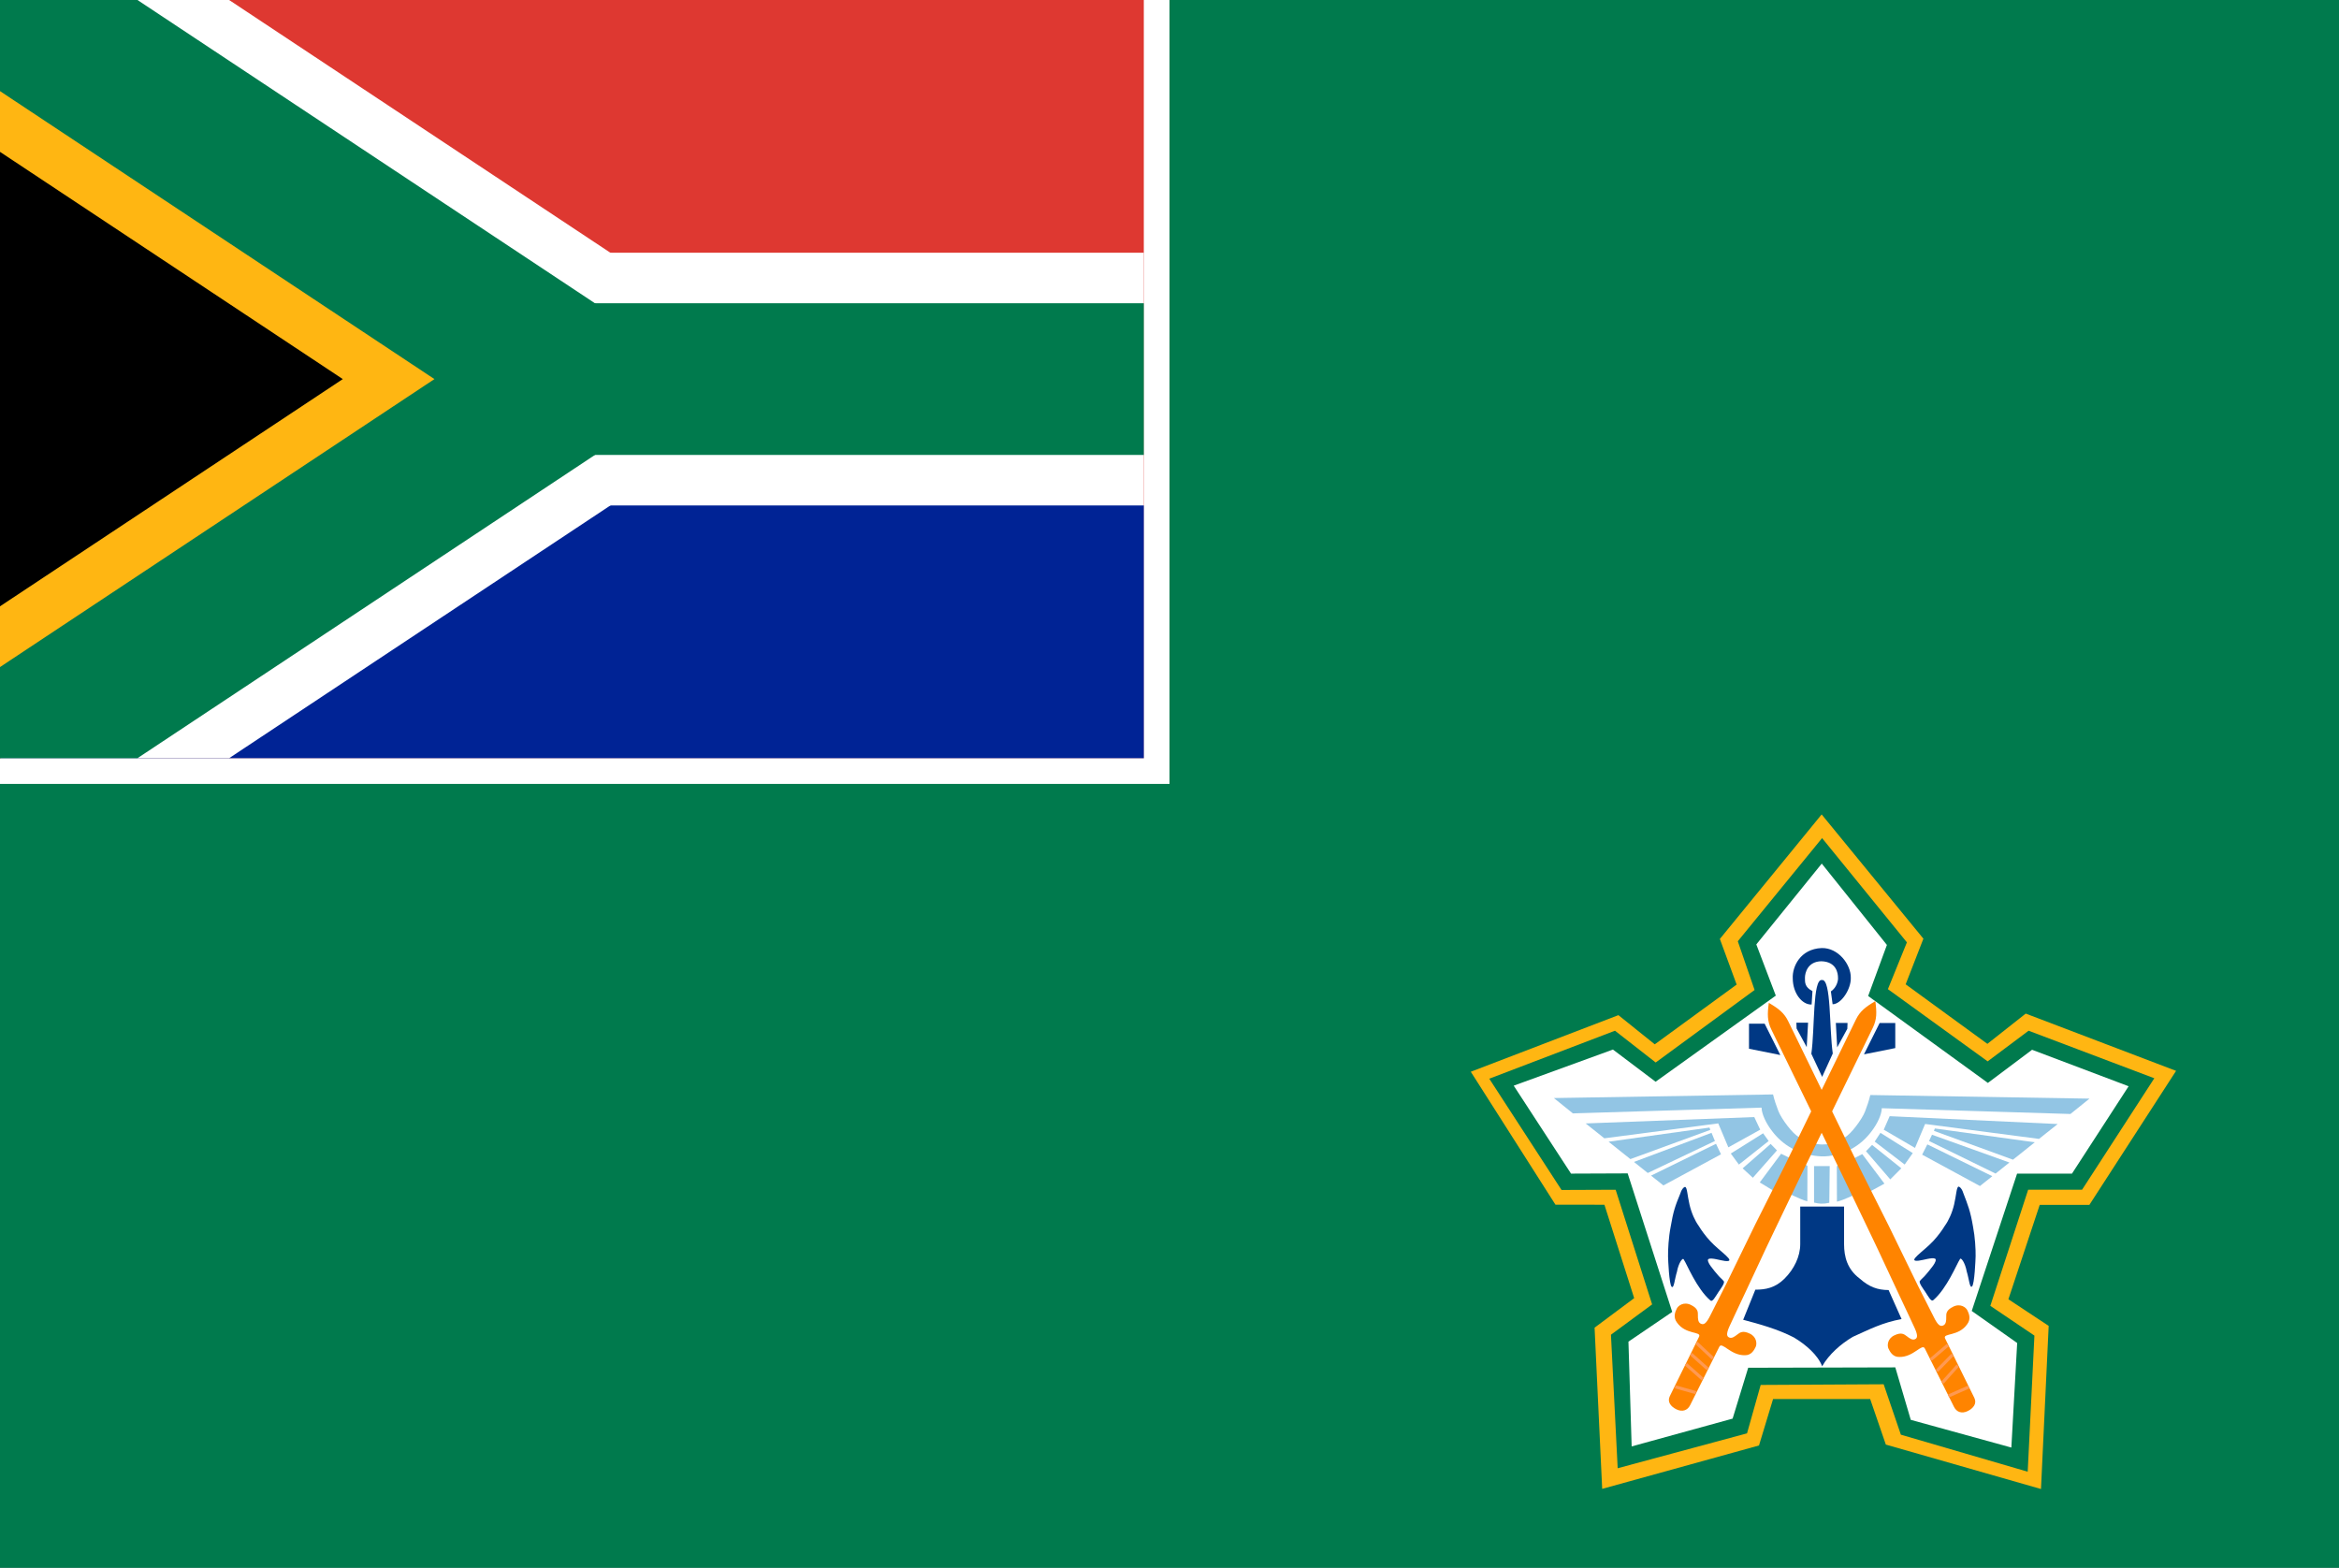 <?xml version="1.0" encoding="UTF-8" standalone="no"?>
<!-- Created with Inkscape (http://www.inkscape.org/) -->

<svg
   xmlns:dc="http://purl.org/dc/elements/1.1/"
   xmlns:cc="http://creativecommons.org/ns#"
   xmlns:rdf="http://www.w3.org/1999/02/22-rdf-syntax-ns#"
   xmlns:svg="http://www.w3.org/2000/svg"
   xmlns="http://www.w3.org/2000/svg"
   xmlns:sodipodi="http://sodipodi.sourceforge.net/DTD/sodipodi-0.dtd"
   xmlns:inkscape="http://www.inkscape.org/namespaces/inkscape"
   width="910"
   height="610"
   id="svg2"
   sodipodi:version="0.32"
   inkscape:version="0.48.2 r9819"
   version="1.0"
   sodipodi:docname="AJAX.svg"
   inkscape:output_extension="org.inkscape.output.svg.inkscape">
  <rect width="100%" height="100%" fill="#808080" stroke="none"/>
  <defs
     id="defs4">
    <clipPath
       id="t">
      <path
         d="M 0,0 22.5,15 0,30"
         id="path3373"
         inkscape:connector-curvature="0" />
    </clipPath>
    <clipPath
       id="around">
      <rect
         width="45"
         height="30"
         id="rect3370"
         x="0"
         y="0" />
    </clipPath>
    <inkscape:perspective
       sodipodi:type="inkscape:persp3d"
       inkscape:vp_x="0 : 526.18109 : 1"
       inkscape:vp_y="0 : 1000 : 0"
       inkscape:vp_z="744.09448 : 526.18109 : 1"
       inkscape:persp3d-origin="372.04724 : 350.78739 : 1"
       id="perspective10" />
    <inkscape:perspective
       id="perspective2447"
       inkscape:persp3d-origin="372.04724 : 350.78739 : 1"
       inkscape:vp_z="744.09448 : 526.18109 : 1"
       inkscape:vp_y="0 : 1000 : 0"
       inkscape:vp_x="0 : 526.18109 : 1"
       sodipodi:type="inkscape:persp3d" />
    <inkscape:perspective
       id="perspective2596"
       inkscape:persp3d-origin="450 : 200 : 1"
       inkscape:vp_z="900 : 300 : 1"
       inkscape:vp_y="0 : 1000 : 0"
       inkscape:vp_x="0 : 300 : 1"
       sodipodi:type="inkscape:persp3d" />
    <inkscape:perspective
       id="perspective2643"
       inkscape:persp3d-origin="300 : 200 : 1"
       inkscape:vp_z="600 : 300 : 1"
       inkscape:vp_y="0 : 1000 : 0"
       inkscape:vp_x="0 : 300 : 1"
       sodipodi:type="inkscape:persp3d" />
    <inkscape:perspective
       id="perspective2509"
       inkscape:persp3d-origin="372.04724 : 350.78739 : 1"
       inkscape:vp_z="744.09448 : 526.18109 : 1"
       inkscape:vp_y="0 : 1000 : 0"
       inkscape:vp_x="0 : 526.18109 : 1"
       sodipodi:type="inkscape:persp3d" />
    <clipPath
       id="t-3">
      <path
         inkscape:connector-curvature="0"
         d="M 31.5,21 H 0 v 21 z m 0,0 V 42 H 63 z m 0,0 H 63 V 0 z m 0,0 V 0 H 0 z"
         id="path5-3" />
    </clipPath>
    <clipPath
       id="s-1">
      <path
         inkscape:connector-curvature="0"
         d="M 0,0 H 63 V 42 H 0 z"
         id="path8-7" />
    </clipPath>
    <clipPath
       id="s">
      <path
         inkscape:connector-curvature="0"
         d="M 0,0 H 63 V 42 H 0 z"
         id="path8" />
    </clipPath>
    <clipPath
       id="t-1">
      <path
         inkscape:connector-curvature="0"
         d="M 31.5,21 H 0 v 21 z m 0,0 V 42 H 63 z m 0,0 H 63 V 0 z m 0,0 V 0 H 0 z"
         id="path5" />
    </clipPath>
    <clipPath
       id="around-1">
      <rect
         y="0"
         x="0"
         width="45"
         height="30"
         id="rect3370-7" />
    </clipPath>
    <clipPath
       id="t-4">
      <path
         inkscape:connector-curvature="0"
         d="M 0,0 22.5,15 0,30"
         id="path3373-0" />
    </clipPath>
  </defs>
  <sodipodi:namedview
     id="base"
     pagecolor="#ffffff"
     bordercolor="#666666"
     borderopacity="1.0"
     gridtolerance="10000"
     guidetolerance="10"
     objecttolerance="10"
     inkscape:pageopacity="0"
     inkscape:pageshadow="2"
     inkscape:zoom="0.70710678"
     inkscape:cx="406.28364"
     inkscape:cy="242.96851"
     inkscape:document-units="px"
     inkscape:current-layer="svg2"
     showgrid="false"
     inkscape:window-width="1280"
     inkscape:window-height="1004"
     inkscape:window-x="-8"
     inkscape:window-y="-8"
     inkscape:window-maximized="1"
     fit-margin-top="0"
     fit-margin-left="0"
     fit-margin-right="0"
     fit-margin-bottom="0"
     showguides="true"
     inkscape:guide-bbox="true" />
  <path
     style="fill:#007a4d;fill-opacity:1;stroke:none"
     d="m 0,0 910,0 0,610 -910,0 z"
     id="blue_background"
     inkscape:connector-curvature="0"
     sodipodi:nodetypes="ccccc" />
  <path
     inkscape:connector-curvature="0"
     style="fill:#ffffff;fill-opacity:1;stroke:none"
     d="m 0,-9.8435156e-5 455,0 L 455,305 l -455,0 z"
     id="white_behind_flag" />
  <g
     id="sa_flag"
     clip-path="url(#around-1)"
     transform="matrix(9.889,0,0,9.833,0,-9.8435156e-5)">
    <rect
       height="30"
       width="45"
       id="red_stripe"
       x="0"
       y="0"
       style="fill:#de3831;fill-opacity:1" />
    <rect
       y="10"
       height="20"
       width="45"
       id="horizontal_white_stripe"
       x="0"
       style="fill:#ffffff" />
    <rect
       y="20"
       height="10"
       width="45"
       id="blue_stripe"
       x="0"
       style="fill:#002395;fill-opacity:1" />
    <path
       inkscape:connector-curvature="0"
       d="M 0,0 22.5,15 0,30"
       id="diagonal_white_stripes"
       style="fill:none;stroke:#ffffff;stroke-width:10" />
    <path
       inkscape:connector-curvature="0"
       clip-path="url(#t-4)"
       d="M 0,0 22.5,15 0,30"
       id="black_triangle_with_yellow_fimbration"
       style="fill:#000000;stroke:#ffb612;stroke-width:10;stroke-opacity:1" />
    <path
       inkscape:connector-curvature="0"
       d="M 0,0 22.5,15 0,30"
       id="diagonal_green_stripes"
       style="fill:none;stroke:#007a4d;stroke-width:6;stroke-opacity:1" />
    <rect
       y="12"
       x="22.5"
       height="6"
       width="22.5"
       id="right_green_stripe"
       style="fill:#007a4d;fill-opacity:1" />
  </g>
  <path
     style="fill:#ffb612;fill-opacity:1;stroke:none"
     d="m 572.221,416.986 32.94,51.726 19.048,0.013 11.575,36.343 -15.404,11.488 2.959,62.72 61.006,-16.885 5.483,-18.073 37.77,0 6.096,17.729 60.363,17.282 2.989,-63.466 -15.666,-10.36 12.184,-36.725 19.321,0 33.733,-52.137 -58.494,-22.283 -14.92,11.774 -31.79,-23.164 6.896,-17.754 -39.587,-48.344 -39.599,48.443 6.529,17.758 -31.859,23.242 -14.147,-11.349 z"
     id="path2987"
     inkscape:connector-curvature="0"
     sodipodi:nodetypes="cccccccccccccccccccccccccc" />
  <path
     style="fill:#007a4d;fill-opacity:1;stroke:none"
     d="m 579.41,419.69 28.11,43.294 21.059,-0.086 14.188,44.607 -16.014,11.793 2.61,51.951 50.327,-13.575 5.309,-18.836 47.847,-0.261 6.696,19.617 49.348,14.405 2.608,-52.96 -17.147,-11.574 14.711,-45.169 20.971,0 28.114,-43.378 -48.912,-18.497 -15.926,11.923 -38.807,-28.094 7.39,-18.205 -32.999,-40.561 -32.792,40.127 6.534,18.971 -38.477,28.201 -15.838,-12.362 z"
     id="path2987-1"
     inkscape:connector-curvature="0"
     sodipodi:nodetypes="cccccccccccccccccccccccccc" />
  <path
     style="fill:#ffffff;fill-opacity:1;stroke:none"
     d="m 588.921,422.404 22.293,34.216 22.04,-0.088 17.328,53.896 -17.028,11.57 1.251,40.76 39.277,-10.81 6.065,-19.795 57.231,-0.143 6.018,20.414 39.133,10.778 2.263,-40.68 -17.675,-12.461 17.645,-53.444 21.354,10e-6 22.035,-33.983 -37.561,-14.195 -17.194,12.896 -46.583,-33.822 7.298,-19.86 -25.347,-31.651 -25.462,31.449 7.583,19.921 -46.769,33.502 -16.596,-12.521 z"
     id="path2987-1-4"
     inkscape:connector-curvature="0"
     sodipodi:nodetypes="cccccccccccccccccccccccccc" />
  <path
     style="fill:#003884;fill-opacity:1;stroke:none"
     d="m 704.822,390.83 0.324,-5.21 c -3.049,-1.58 -2.922,-3.426 -2.922,-5.217 0,-1.864 1.034,-6.322 6.402,-6.403 5.859,0.175 6.458,4.678 6.458,6.42 0.115,0.993 -0.467,3.782 -2.768,5.315 l 0.668,4.99 c 3.348,0 7.192,-5.876 7.077,-10.259 0.115,-5.243 -4.927,-11.775 -11.33,-11.605 -8.339,0.331 -11.481,7.269 -11.252,11.767 0,5.873 3.708,10.374 7.343,10.202 z"
     id="path3812-1"
     inkscape:connector-curvature="0"
     sodipodi:nodetypes="ccccccccccc" />
  <path
     style="fill:#003884;fill-opacity:1;stroke:none"
     d="m 680.454,398.3 c 0,0.432 0,9.747 0,9.747 l 12.184,2.437 -6.092,-12.184 z"
     id="path3903"
     inkscape:connector-curvature="0"
     sodipodi:nodetypes="ccccc" />
  <path
     style="fill:#003884;fill-opacity:1;stroke:none"
     d="m 718.79,397.988 -0.081,2.278 -3.941,7.239 -0.527,-9.517 z"
     id="path3905-4"
     inkscape:connector-curvature="0"
     sodipodi:nodetypes="ccccc" />
  <path
     style="fill:#003884;fill-opacity:1;stroke:none"
     d="m 737.367,398.031 c 0,0.432 0,9.747 0,9.747 l -12.184,2.437 6.092,-12.184 z"
     id="path3903-8"
     inkscape:connector-curvature="0"
     sodipodi:nodetypes="ccccc" />
  <path
     style="fill:#003884;fill-opacity:1;stroke:none"
     d="m 763.817,464.155 c 1.805,4.691 2.78,7.036 3.807,13.137 0.77,3.902 1.054,8.819 0.999,11.453 -0.027,1.3 -0.413,10.935 -1.409,11.788 -0.911,0.781 -1.111,-2.83 -2.064,-5.893 -0.538,-3.112 -2.279,-5.904 -2.697,-4.601 -1.109,1.588 -4.96,11.239 -10.247,15.77 -0.882,0.851 -1.926,-1.332 -3.237,-3.298 -0.612,-0.918 -2.689,-3.61 -1.969,-4.197 0.837,-0.999 1.4,-1.332 2.095,-2.178 0.999,-1.175 1.89,-2.184 2.953,-3.653 0.746,-1.015 1.464,-2.445 0.821,-2.766 -1.192,-0.596 -4.633,0.591 -6.392,0.778 -4.934,0.561 1.939,-3.59 5.722,-7.705 1.89,-2.056 3.405,-4.151 4.498,-5.939 1.414,-1.946 2.791,-4.915 3.574,-8.255 0.835,-3.563 0.911,-6.65 1.663,-6.893 0.379,-0.122 1.372,0.737 1.884,2.452 z"
     id="path2990-8"
     inkscape:connector-curvature="0"
     sodipodi:nodetypes="ccsscccscccscscssc" />
  <path
     style="fill:#92c5e4;fill-opacity:1;stroke:#000000;stroke-width:0.853;stroke-linecap:butt;stroke-linejoin:miter;stroke-miterlimit:4;stroke-opacity:0;stroke-dasharray:none;stroke-dashoffset:0"
     d="m 604.539,427.218 7.41,5.971 73.395,-2.247 c 0.048,2.436 1.718,6.113 4.174,9.236 1.829,2.401 4.29,4.789 7.741,6.68 1.496,0.911 3.954,1.618 5.192,1.568 l 1.121,-4.897 c -1.218,0.024 -2.446,-0.427 -3.679,-1.146 -2.461,-1.17 -6.871,-7.175 -8.015,-10.12 -0.855,-2.229 -1.528,-4.215 -2.063,-6.449 z"
     id="path2992-2"
     inkscape:connector-curvature="0"
     sodipodi:nodetypes="ccccccccccc" />
  <path
     style="fill:#92c5e4;fill-opacity:1;stroke:#000000;stroke-width:0.853;stroke-linecap:butt;stroke-linejoin:miter;stroke-miterlimit:4;stroke-opacity:0;stroke-dasharray:none"
     d="m 616.919,437.097 7.252,5.787 44.318,-5.81 3.934,9.321 12.395,-6.871 -2.307,-4.905 z"
     id="path2996-4"
     inkscape:connector-curvature="0"
     sodipodi:nodetypes="ccccccc" />
  <path
     style="fill:#92c5e4;fill-opacity:1;stroke:#000000;stroke-width:0.853;stroke-linecap:butt;stroke-linejoin:miter;stroke-miterlimit:4;stroke-opacity:0;stroke-dasharray:none"
     d="m 625.827,444.206 8.477,6.765 31.098,-11.369 -0.319,-0.895 z"
     id="path2998-5"
     inkscape:connector-curvature="0"
     sodipodi:nodetypes="ccccc" />
  <path
     style="fill:#92c5e4;fill-opacity:1;stroke:#000000;stroke-width:0.853;stroke-linecap:butt;stroke-linejoin:miter;stroke-miterlimit:4;stroke-opacity:0;stroke-dasharray:none"
     d="m 635.69,452.077 5.384,4.296 26.12,-12.441 -1.311,-3.185 z"
     id="path3000-5"
     inkscape:connector-curvature="0"
     sodipodi:nodetypes="ccccc" />
  <path
     style="fill:#92c5e4;fill-opacity:1;stroke:#000000;stroke-width:0.853;stroke-linecap:butt;stroke-linejoin:miter;stroke-miterlimit:4;stroke-opacity:0;stroke-dasharray:none"
     d="m 642.354,457.395 4.793,3.825 22.418,-12.117 -1.942,-4.084 z"
     id="path3002-1"
     inkscape:connector-curvature="0"
     sodipodi:nodetypes="ccccc" />
  <path
     style="fill:#92c5e4;fill-opacity:1;stroke:#000000;stroke-width:0.853;stroke-linecap:butt;stroke-linejoin:miter;stroke-miterlimit:4;stroke-opacity:0;stroke-dasharray:none"
     d="m 685.946,440.928 c -0.726,0.501 -12.576,7.877 -12.576,7.877 l 3.153,4.296 11.579,-9.169 z"
     id="path3004-7"
     inkscape:connector-curvature="0"
     sodipodi:nodetypes="ccccc" />
  <path
     style="fill:#92c5e4;fill-opacity:1;stroke:#000000;stroke-width:0.853;stroke-linecap:butt;stroke-linejoin:miter;stroke-miterlimit:4;stroke-opacity:0;stroke-dasharray:none"
     d="m 688.879,445.069 -10.895,9.499 3.979,3.66 9.369,-10.642 z"
     id="path3006-1"
     inkscape:connector-curvature="0"
     sodipodi:nodetypes="ccccc" />
  <path
     style="fill:#92c5e4;fill-opacity:1;stroke:#000000;stroke-width:0.853;stroke-linecap:butt;stroke-linejoin:miter;stroke-miterlimit:4;stroke-opacity:0;stroke-dasharray:none"
     d="m 692.946,448.887 -8.302,11.159 6.368,3.876 7.147,-12.46 z"
     id="path3008-1"
     inkscape:connector-curvature="0"
     sodipodi:nodetypes="ccccc" />
  <path
     style="fill:#92c5e4;fill-opacity:1;stroke:#000000;stroke-width:0.853;stroke-linecap:butt;stroke-linejoin:miter;stroke-miterlimit:4;stroke-opacity:0;stroke-dasharray:none;stroke-dashoffset:0"
     d="m 812.926,427.447 -7.41,5.971 -73.395,-2.247 c -0.048,2.436 -1.718,6.113 -4.174,9.236 -1.829,2.401 -4.29,4.789 -7.741,6.68 -1.496,0.911 -3.954,1.618 -5.192,1.568 l -1.121,-4.897 c 1.218,0.024 2.446,-0.427 3.679,-1.146 2.461,-1.17 6.871,-7.175 8.015,-10.12 0.855,-2.229 1.528,-4.215 2.063,-6.449 z"
     id="path2992-2-1"
     inkscape:connector-curvature="0"
     sodipodi:nodetypes="ccccccccccc" />
  <path
     style="fill:#92c5e4;fill-opacity:1;stroke:#000000;stroke-width:0.853;stroke-linecap:butt;stroke-linejoin:miter;stroke-miterlimit:4;stroke-opacity:0;stroke-dasharray:none"
     d="m 800.546,437.327 -7.252,5.787 -44.318,-5.81 -3.934,9.321 -12.166,-7.1 2.308,-5.249 z"
     id="path2996-4-7"
     inkscape:connector-curvature="0"
     sodipodi:nodetypes="ccccccc" />
  <path
     style="fill:#92c5e4;fill-opacity:1;stroke:#000000;stroke-width:0.853;stroke-linecap:butt;stroke-linejoin:miter;stroke-miterlimit:4;stroke-opacity:0;stroke-dasharray:none"
     d="m 791.638,444.436 -8.477,6.765 -30.743,-11.213 0.335,-0.929 z"
     id="path2998-5-4"
     inkscape:connector-curvature="0"
     sodipodi:nodetypes="ccccc" />
  <path
     style="fill:#92c5e4;fill-opacity:1;stroke:#000000;stroke-width:0.853;stroke-linecap:butt;stroke-linejoin:miter;stroke-miterlimit:4;stroke-opacity:0;stroke-dasharray:none"
     d="m 781.775,452.307 -5.384,4.296 -25.89,-12.671 1.158,-2.437 z"
     id="path3000-5-0"
     inkscape:connector-curvature="0"
     sodipodi:nodetypes="ccccc" />
  <path
     style="fill:#92c5e4;fill-opacity:1;stroke:#000000;stroke-width:0.853;stroke-linecap:butt;stroke-linejoin:miter;stroke-miterlimit:4;stroke-opacity:0;stroke-dasharray:none"
     d="m 775.111,457.624 -4.794,3.825 -22.499,-12.198 2.023,-4.003 z"
     id="path3002-1-9"
     inkscape:connector-curvature="0"
     sodipodi:nodetypes="ccccc" />
  <path
     style="fill:#92c5e4;fill-opacity:1;stroke:#000000;stroke-width:0.853;stroke-linecap:butt;stroke-linejoin:miter;stroke-miterlimit:4;stroke-opacity:0;stroke-dasharray:none"
     d="m 731.599,440.753 c 0.726,0.501 12.577,7.877 12.577,7.877 l -3.153,4.458 -11.66,-8.926 z"
     id="path3004-7-4"
     inkscape:connector-curvature="0"
     sodipodi:nodetypes="ccccc" />
  <path
     style="fill:#92c5e4;fill-opacity:1;stroke:#000000;stroke-width:0.853;stroke-linecap:butt;stroke-linejoin:miter;stroke-miterlimit:4;stroke-opacity:0;stroke-dasharray:none"
     d="m 728.343,445.461 11.381,9.094 -4.303,4.308 -9.45,-10.966 z"
     id="path3006-1-8"
     inkscape:connector-curvature="0"
     sodipodi:nodetypes="ccccc" />
  <path
     style="fill:#92c5e4;fill-opacity:1;stroke:#000000;stroke-width:0.853;stroke-linecap:butt;stroke-linejoin:miter;stroke-miterlimit:4;stroke-opacity:0;stroke-dasharray:none"
     d="m 724.519,449.035 8.626,11.483 -7.097,3.876 -6.742,-12.703 z"
     id="path3008-1-8"
     inkscape:connector-curvature="0"
     sodipodi:nodetypes="ccccc" />
  <path
     style="fill:#92c5e4;fill-opacity:1;stroke:#000000;stroke-width:0.853;stroke-linecap:butt;stroke-linejoin:miter;stroke-miterlimit:4;stroke-opacity:0;stroke-dasharray:none"
     d="m 705.482,444.715 -2.291,4.468 c 3.503,0.648 6.992,1.322 11.686,-0.115 l -2.291,-4.124 c -2.644,0.477 -5.069,0.514 -7.103,-0.229 z"
     id="path3053"
     inkscape:connector-curvature="0"
     sodipodi:nodetypes="ccccc" />
  <path
     style="fill:#92c5e4;fill-opacity:1;stroke:#000000;stroke-width:0.853;stroke-linecap:butt;stroke-linejoin:miter;stroke-miterlimit:4;stroke-opacity:0;stroke-dasharray:none"
     d="m 714.628,453.773 0.04,13.761 c 1.361,-0.288 3.414,-1.121 6.203,-2.415 l -1.317,-7.106 -2.406,-5.728 c -1.164,0.463 -1.208,0.612 -2.52,1.489 z"
     id="path3825"
     inkscape:connector-curvature="0"
     sodipodi:nodetypes="ccccccc" />
  <path
     style="fill:#92c5e4;fill-opacity:1;stroke:#000000;stroke-width:0.853;stroke-linecap:butt;stroke-linejoin:miter;stroke-miterlimit:4;stroke-opacity:0;stroke-dasharray:none"
     d="m 705.765,453.679 0,14.216 c 1.935,0.465 3.494,0.627 5.93,0.081 l 0.162,-14.297 z"
     id="path3827"
     inkscape:connector-curvature="0"
     sodipodi:nodetypes="ccccc" />
  <path
     style="fill:#003884;fill-opacity:1;stroke:none"
     d="m 700.39,469.44 0,14.621 c 0,4.874 -2.437,9.747 -6.092,13.402 -3.655,3.655 -7.451,4.312 -11.373,4.311 l -4.737,11.71 c 6.13,1.629 13.37,3.583 19.754,6.896 4.605,2.76 9.303,6.81 10.977,11.198 2.637,-4.661 7.339,-8.753 11.932,-11.458 6.589,-2.961 11.434,-5.514 18.961,-6.913 l -5.037,-11.284 c -4.363,-0.028 -7.571,-1.223 -11.235,-4.46 -4.874,-3.655 -6.092,-8.529 -6.092,-13.402 l 0,-14.621 z"
     id="path2988-3-4"
     inkscape:connector-curvature="0"
     sodipodi:nodetypes="cccccccccccccc" />
  <path
     style="fill:#92c5e4;fill-opacity:1;stroke:#000000;stroke-width:0.853;stroke-linecap:butt;stroke-linejoin:miter;stroke-miterlimit:4;stroke-opacity:0;stroke-dasharray:none"
     d="m 703.197,453.625 -0.041,13.761 c -1.361,-0.288 -3.738,-1.364 -6.527,-2.658 l 1.641,-6.863 2.406,-5.728 c 1.163,0.463 1.208,0.612 2.52,1.489 z"
     id="path3825-8"
     inkscape:connector-curvature="0"
     sodipodi:nodetypes="ccccccc" />
  <path
     style="fill:#003884;fill-opacity:1;stroke:none"
     d="m 708.833,381.295 c -3.655,-0.559 -2.731,18.985 -4.124,28.704 l 4.205,8.982 4.134,-9.094 c -1.413,-9.776 -0.56,-29.071 -4.215,-28.592 z"
     id="path4122"
     inkscape:connector-curvature="0"
     sodipodi:nodetypes="ccccc" />
  <path
     style="fill:#ff8400;fill-opacity:1;stroke:none"
     d="m 661.071,519.998 -11.434,23.231 c -1.067,2.191 0.411,4.049 2.602,5.116 2.191,1.067 4.278,0.505 5.345,-1.685 l 11.32,-22.659 c 1.067,-2.191 4.37,3.42 9.968,3.282 2.575,0.052 3.642,-2.138 4.176,-3.234 0.534,-1.095 0.505,-3.82 -2.23,-5.152 -2.742,-1.336 -3.826,-0.509 -4.904,0.322 -1.107,0.852 -2.162,1.657 -3.258,1.124 -1.095,-0.534 -0.97,-1.933 0.631,-5.219 1.367,-2.806 3.519,-7.688 5.755,-12.278 3.644,-7.647 7.077,-15.311 10.747,-22.888 3.666,-7.568 7.401,-15.54 11.09,-23.117 3.642,-7.48 7.529,-15.456 11.205,-23.002 3.725,-7.646 7.421,-15.234 11.205,-23.002 1.758,-3.609 3.499,-7.182 5.336,-10.954 1.601,-3.286 1.573,-6.01 0.982,-10.364 -3.791,2.219 -5.954,3.876 -7.555,7.162 l -5.336,10.954 -11.205,23.002 -11.205,23.002 -11.434,22.773 -11.205,23.002 -6.213,12.278 c -1.601,3.286 -2.595,3.878 -3.752,3.314 -1.095,-0.534 -1.138,-1.909 -1.124,-3.258 0.029,-1.341 0.018,-2.702 -2.724,-4.038 -2.813,-1.37 -4.943,0.303 -5.477,1.398 -0.534,1.095 -1.601,3.286 0.056,5.449 3.366,4.799 9.442,3.375 8.637,5.439 z"
     id="path3064-0"
     inkscape:connector-curvature="0"
     sodipodi:nodetypes="ccccccccscscsssscccccccccsccccc" />
  <path
     style="fill:#003884;fill-opacity:1;stroke:none"
     d="m 653.771,464.27 c -2.034,4.92 -2.78,7.036 -3.807,13.137 -0.77,3.902 -1.054,8.819 -0.999,11.453 0.027,1.3 0.413,10.935 1.409,11.788 0.911,0.781 1.111,-2.83 2.064,-5.893 0.538,-3.112 2.278,-5.904 2.697,-4.601 1.109,1.588 4.96,11.239 10.247,15.77 0.882,0.851 1.926,-1.332 3.237,-3.298 0.612,-0.918 2.689,-3.61 1.969,-4.197 -0.836,-0.999 -1.4,-1.332 -2.095,-2.178 -0.999,-1.175 -1.89,-2.184 -2.953,-3.653 -0.746,-1.015 -1.464,-2.445 -0.82,-2.766 1.192,-0.596 4.633,0.591 6.392,0.778 4.934,0.561 -1.939,-3.59 -5.721,-7.705 -1.89,-2.056 -3.405,-4.151 -4.498,-5.939 -1.414,-1.946 -2.791,-4.915 -3.574,-8.255 -0.835,-3.563 -0.911,-6.65 -1.663,-6.893 -0.379,-0.122 -1.372,0.737 -1.884,2.452 z"
     id="path2990-8-7"
     inkscape:connector-curvature="0"
     sodipodi:nodetypes="ccsscccscccscscssc" />
  <path
     style="fill:#003884;fill-opacity:1;stroke:none"
     d="m 698.893,397.89 0.081,2.278 3.941,7.239 0.527,-9.517 z"
     id="path3905-4-2"
     inkscape:connector-curvature="0"
     sodipodi:nodetypes="ccccc" />
  <path
     style="fill:#ff8400;fill-opacity:1;stroke:none"
     d="m 756.702,520.666 11.434,23.231 c 1.067,2.191 -0.411,4.049 -2.602,5.116 -2.191,1.067 -4.278,0.505 -5.345,-1.685 L 748.87,524.67 c -1.067,-2.191 -4.37,3.42 -9.968,3.282 -2.575,0.052 -3.642,-2.138 -4.176,-3.234 -0.534,-1.095 -0.505,-3.82 2.23,-5.152 2.742,-1.336 3.826,-0.509 4.904,0.322 1.107,0.852 2.163,1.657 3.258,1.124 1.095,-0.534 0.97,-1.933 -0.631,-5.219 -1.367,-2.806 -3.519,-7.688 -5.755,-12.278 -3.644,-7.647 -7.077,-15.311 -10.747,-22.888 -3.666,-7.568 -7.401,-15.54 -11.091,-23.117 -3.642,-7.48 -7.529,-15.456 -11.205,-23.002 -3.725,-7.646 -7.421,-15.234 -11.205,-23.002 -1.758,-3.609 -3.499,-7.182 -5.336,-10.954 -1.601,-3.286 -1.573,-6.01 -0.982,-10.364 3.791,2.219 5.954,3.876 7.555,7.162 l 5.336,10.953 11.205,23.002 11.205,23.002 11.434,22.773 11.205,23.002 6.213,12.278 c 1.601,3.286 2.595,3.878 3.752,3.314 1.095,-0.534 1.138,-1.909 1.124,-3.258 -0.029,-1.341 -0.018,-2.702 2.724,-4.038 2.813,-1.37 4.943,0.303 5.477,1.398 0.534,1.095 1.601,3.286 -0.056,5.449 -3.366,4.799 -9.442,3.375 -8.637,5.439 z"
     id="path3064-0-4"
     inkscape:connector-curvature="0"
     sodipodi:nodetypes="ccccccccscscsssscccccccccsccccc" />
  <path
     style="fill:#ff9951;fill-opacity:0;stroke:#000000;stroke-width:1.218px;stroke-linecap:butt;stroke-linejoin:miter;stroke-opacity:0"
     d="m 750.851,530.202 7.077,-6.322"
     id="path3841"
     inkscape:connector-curvature="0"
     sodipodi:nodetypes="cc" />
  <path
     style="fill:#ff9951;fill-opacity:0;stroke:#000000;stroke-width:1.218px;stroke-linecap:butt;stroke-linejoin:miter;stroke-opacity:0"
     d="m 753.177,534.42 6.876,-6.616"
     id="path3843"
     inkscape:connector-curvature="0"
     sodipodi:nodetypes="cc" />
  <path
     style="fill:#ff9951;fill-opacity:0;stroke:#000000;stroke-width:1.218px;stroke-linecap:butt;stroke-linejoin:miter;stroke-opacity:0"
     d="m 755.163,538.483 6.827,-6.742"
     id="path3845"
     inkscape:connector-curvature="0"
     sodipodi:nodetypes="cc" />
  <path
     style="fill:#ff9951;fill-opacity:0;stroke:#000000;stroke-width:1.218px;stroke-linecap:butt;stroke-linejoin:miter;stroke-opacity:0"
     d="m 765.933,540.413 -8.171,3.626"
     id="path3847"
     inkscape:connector-curvature="0"
     sodipodi:nodetypes="cc" />
  <path
     style="fill:#ff9951;fill-opacity:0;stroke:#000000;stroke-width:1.218px;stroke-linecap:butt;stroke-linejoin:miter;stroke-opacity:0"
     d="m 659.714,523.094 6.678,6.678"
     id="path3987"
     inkscape:connector-curvature="0" />
  <path
     style="fill:#ff9951;fill-opacity:0;stroke:#000000;stroke-width:1.218px;stroke-linecap:butt;stroke-linejoin:miter;stroke-opacity:0"
     d="m 657.589,528.102 6.526,5.615"
     id="path3989"
     inkscape:connector-curvature="0" />
  <path
     style="fill:#ff9951;fill-opacity:0;stroke:#000000;stroke-width:1.218px;stroke-linecap:butt;stroke-linejoin:miter;stroke-opacity:0"
     d="m 655.768,532.352 6.526,5.615"
     id="path3991"
     inkscape:connector-curvature="0" />
  <path
     style="fill:#ff9951;fill-opacity:0;stroke:#000000;stroke-width:1.218px;stroke-linecap:butt;stroke-linejoin:miter;stroke-opacity:0"
     d="m 651.822,540.547 7.74,2.732"
     id="path3993"
     inkscape:connector-curvature="0"
     sodipodi:nodetypes="cc" />
  <path
     style="fill:#ff9951;fill-opacity:0;stroke:#ff9951;stroke-width:1.218px;stroke-linecap:butt;stroke-linejoin:miter;stroke-opacity:1"
     d="m 757.832,523.322 -6.64,5.653"
     id="path3995-0"
     inkscape:connector-curvature="0"
     sodipodi:nodetypes="cc" />
  <path
     style="fill:#ff9951;fill-opacity:0;stroke:#ff9951;stroke-width:1.218px;stroke-linecap:butt;stroke-linejoin:miter;stroke-opacity:1"
     d="m 759.653,527.116 -6.147,6.298"
     id="path3997-4"
     inkscape:connector-curvature="0"
     sodipodi:nodetypes="cc" />
  <path
     style="fill:#ff9951;fill-opacity:0;stroke:#ff9951;stroke-width:1.218px;stroke-linecap:butt;stroke-linejoin:miter;stroke-opacity:1"
     d="m 761.702,531.289 -5.995,6.678"
     id="path3999-9"
     inkscape:connector-curvature="0"
     sodipodi:nodetypes="cc" />
  <path
     style="fill:#ff9951;fill-opacity:0;stroke:#ff9951;stroke-width:1.218px;stroke-linecap:butt;stroke-linejoin:miter;stroke-opacity:1"
     d="m 758.059,543.127 7.892,-3.491"
     id="path4001-4"
     inkscape:connector-curvature="0"
     sodipodi:nodetypes="cc" />
  <path
     style="fill:#ff9951;fill-opacity:0;stroke:#ff9951;stroke-width:1.218px;stroke-linecap:butt;stroke-linejoin:miter;stroke-opacity:1"
     d="m 660.018,522.487 6.45,6.071"
     id="path4060"
     inkscape:connector-curvature="0"
     sodipodi:nodetypes="cc" />
  <path
     style="fill:#ff9951;fill-opacity:0;stroke:#ff9951;stroke-width:1.218px;stroke-linecap:butt;stroke-linejoin:miter;stroke-opacity:1"
     d="m 657.893,526.812 6.526,5.843"
     id="path4062"
     inkscape:connector-curvature="0"
     sodipodi:nodetypes="cc" />
  <path
     style="fill:#ff9951;fill-opacity:0;stroke:#ff9951;stroke-width:1.218px;stroke-linecap:butt;stroke-linejoin:miter;stroke-opacity:1"
     d="m 655.898,530.79 6.548,5.812"
     id="path4064"
     inkscape:connector-curvature="0"
     sodipodi:nodetypes="cc" />
  <path
     style="fill:#ff9951;fill-opacity:0;stroke:#ff9951;stroke-width:1.218px;stroke-linecap:butt;stroke-linejoin:miter;stroke-opacity:1"
     d="m 651.746,539.561 8.044,2.277"
     id="path4066"
     inkscape:connector-curvature="0"
     sodipodi:nodetypes="cc" />
</svg>
